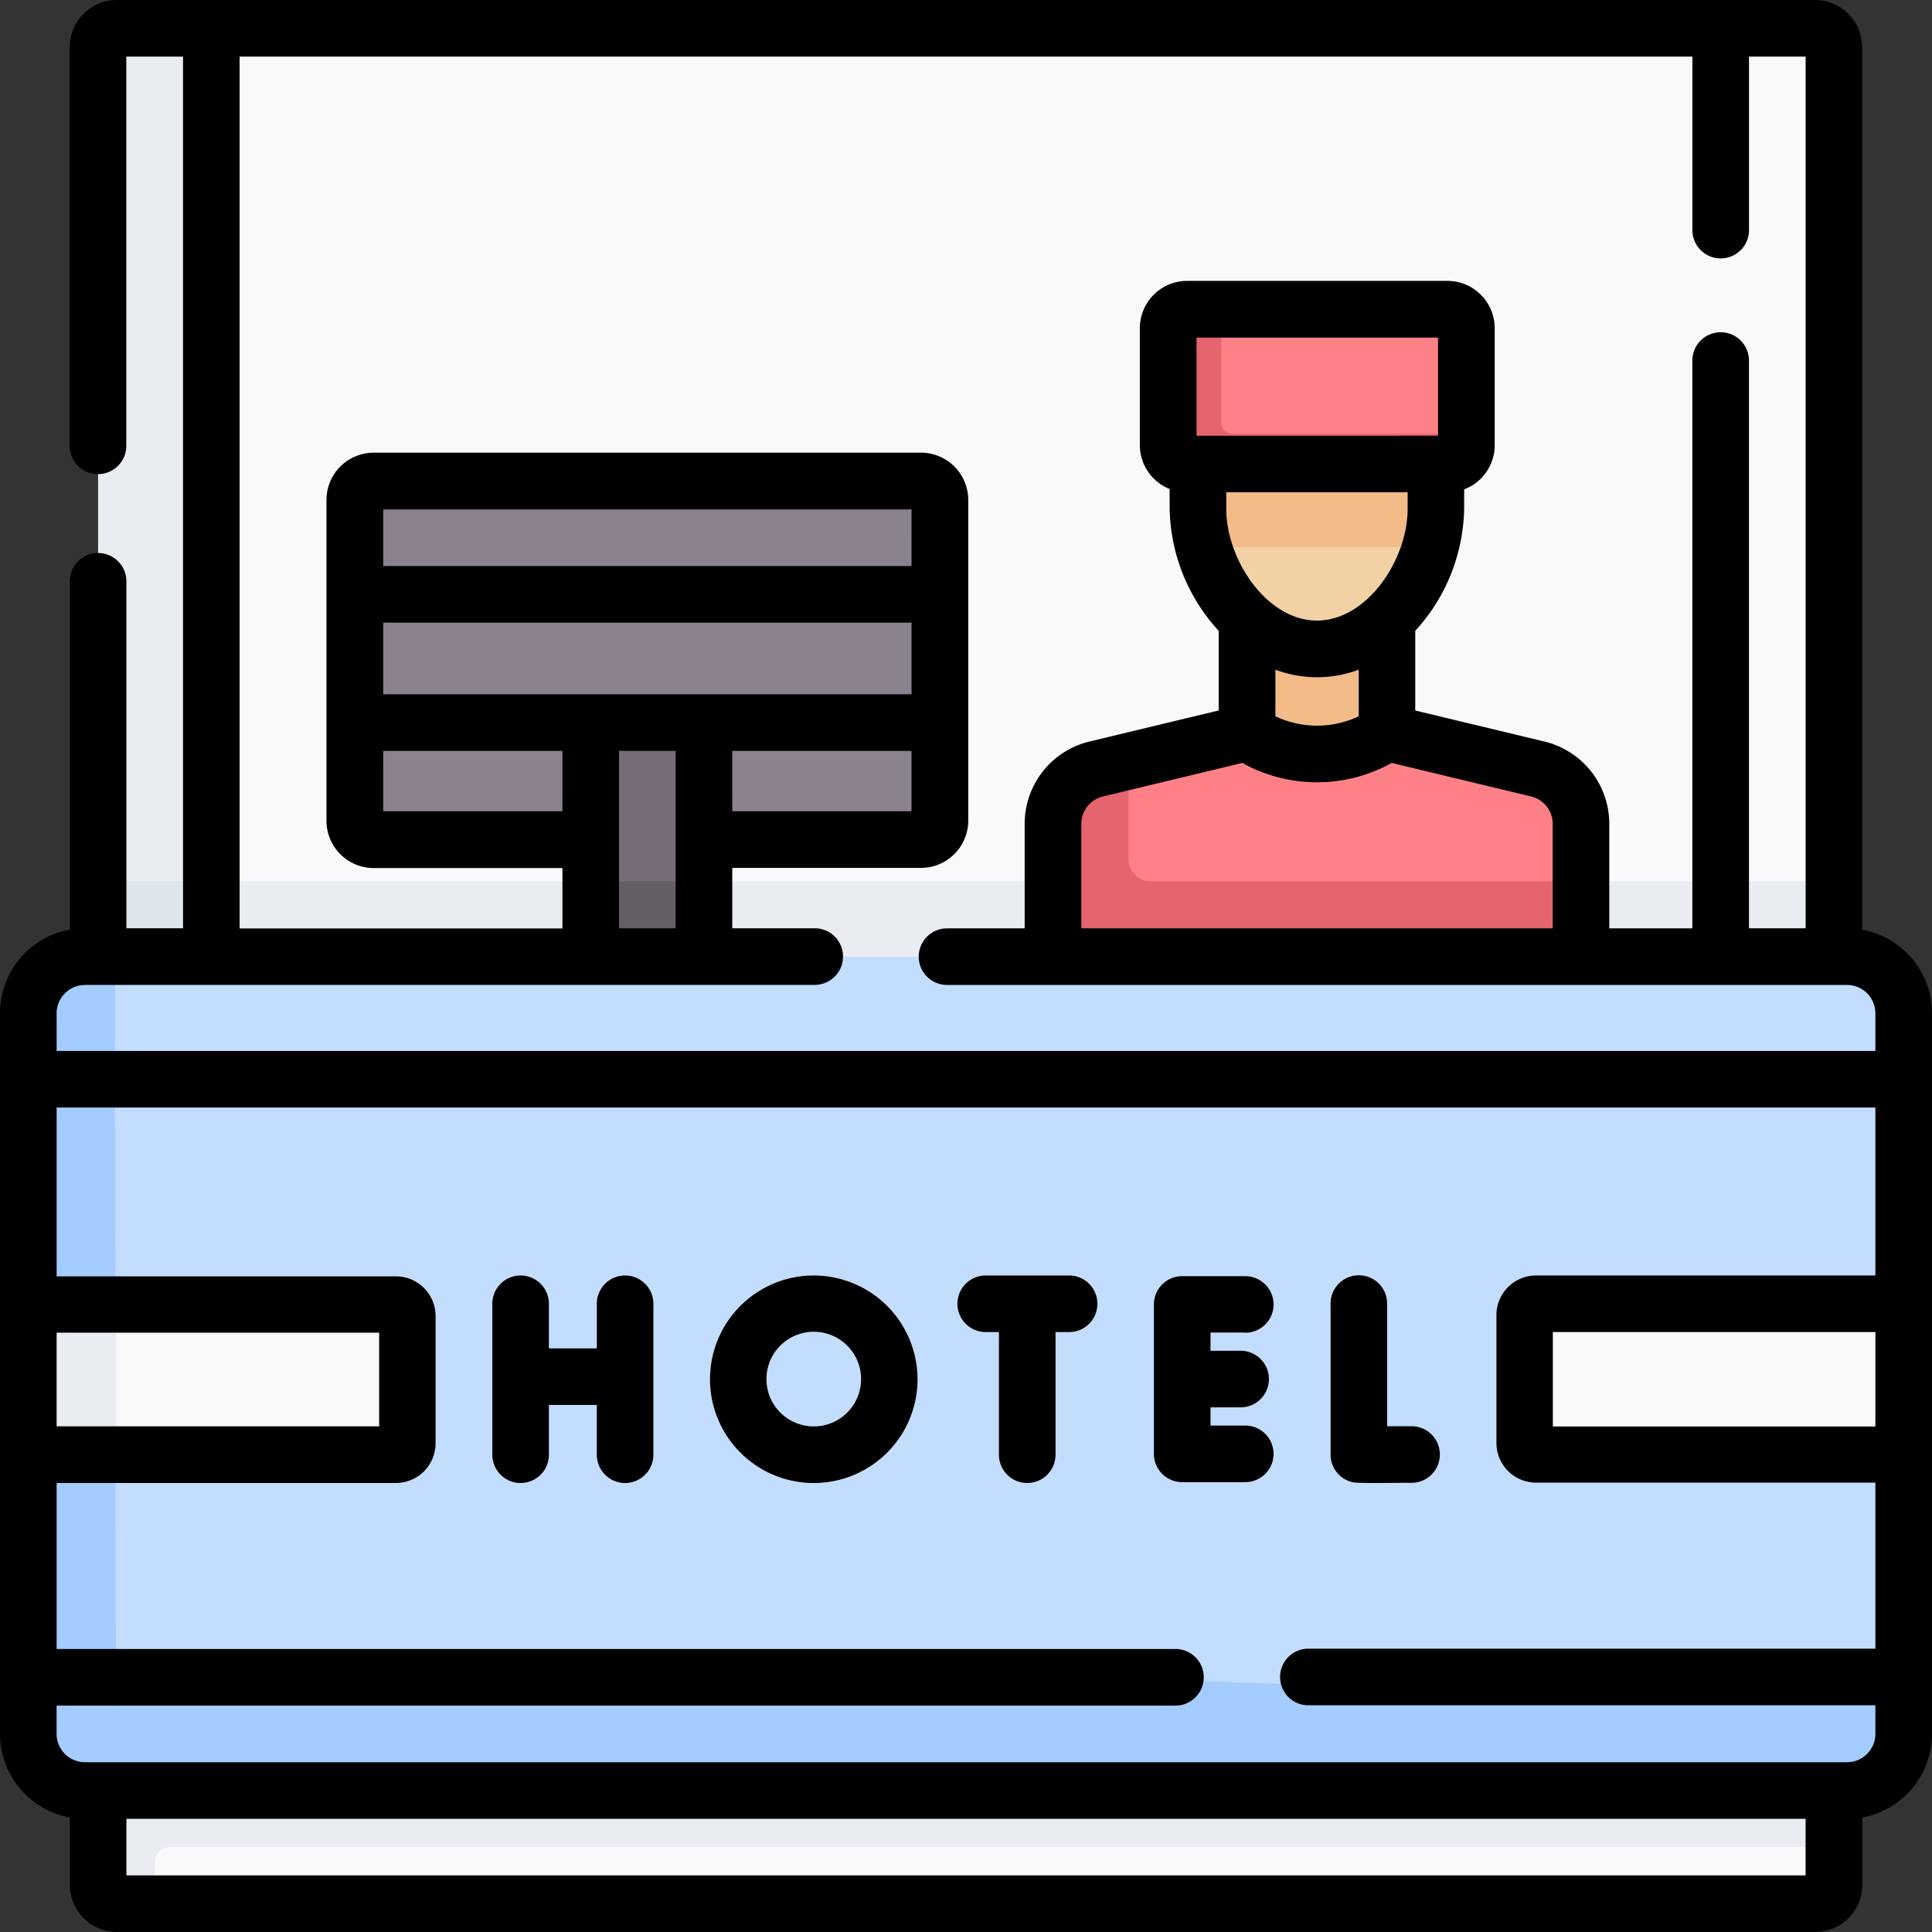 <svg id="recepcion" xmlns="http://www.w3.org/2000/svg" width="49" height="49" viewBox="0 0 49 49">
  <rect x="0" y="0" width="49" height="49" fill="#333333" stroke="none"/>
  <g id="_x3C_Group_x3E__16_" transform="translate(0.718 0.718)">
    <path id="Trazado_126372" data-name="Trazado 126372" d="M71.309,7.5H69.552c-.2,0-.412.1-.636.1s-.467-.1-.718-.1H31.353c-.251,0-.49.1-.718.1-.254,0-.494-.1-.718-.1a8.166,8.166,0,0,1-1.488.253.479.479,0,0,0-.479.479l.271,23.756h42.9l.662-2.857V7.979a.479.479,0,0,0-.479-.479Z" transform="translate(-25.994 -7.5)" fill="#f7f9fa"/>
    <path id="Trazado_126373" data-name="Trazado 126373" d="M28.153,7.5V31.987h-1.7L26,29.13V7.979a.479.479,0,0,1,.479-.479Z" transform="translate(-24.23 -7.5)" fill="#e9edf1"/>
    <path id="Trazado_126374" data-name="Trazado 126374" d="M74.038,233.51v2.858H30.473l-.033-2.858Z" transform="translate(-28.245 -211.88)" fill="#e9edf1"/>
    <path id="Trazado_126375" data-name="Trazado 126375" d="M108.412,127.5H94.536a.479.479,0,0,0-.479.479v1.675l.1.718-.1.718v1.818l.1.718-.1.718v1.77a.479.479,0,0,0,.479.479h13.877a.479.479,0,0,0,.479-.479v-1.77l-.1-.718.1-.718v-1.818l-.1-.718.1-.718v-1.675A.479.479,0,0,0,108.412,127.5Z" transform="translate(-85.773 -116.016)" fill="#8c818f"/>
    <path id="Trazado_126376" data-name="Trazado 126376" d="M158.806,197.938h-1.9l-.348-2.417V191.5h2.871v4.02Z" transform="translate(-142.292 -173.891)" fill="#766d78"/>
    <path id="Trazado_126377" data-name="Trazado 126377" d="M156.56,233.51h2.871v2.417H156.56Z" transform="translate(-142.295 -211.88)" fill="#655e67"/>
    <path id="Trazado_126378" data-name="Trazado 126378" d="M330.474,153.165h3.549v5.108h-3.549Z" transform="translate(-299.565 -139.224)" fill="#f2bb88"/>
    <path id="Trazado_126379" data-name="Trazado 126379" d="M317.515,127.98a7.485,7.485,0,0,1,.254,1.317c0,.1-.25.212-.242.31.141,1.635,1.431,3.254,3,3.254s2.861-1.619,3-3.254c.008-.1-.25-.212-.25-.31a7.332,7.332,0,0,1,.263-1.317Z" transform="translate(-287.846 -116.45)" fill="#f2d1a5"/>
    <path id="Trazado_126380" data-name="Trazado 126380" d="M291.346,195.1l-3.821-.919a3.2,3.2,0,0,1-3.549,0l-3.006.723-.762.46a1.164,1.164,0,0,0-.9,1.295l-.253,4.144h12.982l.409-2.857v-1.45A1.436,1.436,0,0,0,291.346,195.1Z" transform="translate(-253.067 -176.312)" fill="#ff8086"/>
    <path id="Trazado_126381" data-name="Trazado 126381" d="M319.319,92.712h-6.326c-.264,0-.479-.023-.479-.287V89.459a.479.479,0,0,1,.479-.479h6.326a.479.479,0,0,1,.479.479v2.01l-.175.887C319.622,92.62,319.583,92.712,319.319,92.712Z" transform="translate(-283.324 -81.182)" fill="#ff8086"/>
    <path id="Trazado_126382" data-name="Trazado 126382" d="M323.539,127.98v1.333c0,.1,0,.2-.012.294h-6c-.008-.1-.012-.2-.012-.294V127.98Z" transform="translate(-287.841 -116.45)" fill="#f2bb88"/>
    <path id="Trazado_126383" data-name="Trazado 126383" d="M317.17,91.468v.957a.479.479,0,0,1-.479.479h-6.6a.479.479,0,0,1-.479-.479V89.459a.479.479,0,0,1,.479-.479h.861v2.2a.287.287,0,0,0,.287.287Z" transform="translate(-280.697 -81.182)" fill="#e5646e"/>
    <path id="Trazado_126384" data-name="Trazado 126384" d="M280.974,204.2V201.73l-.814.2a1.435,1.435,0,0,0-1.1,1.4v4.308h13.39v-2.858h-10.9A.574.574,0,0,1,280.974,204.2Z" transform="translate(-253.071 -183.142)" fill="#e5646e"/>
    <path id="Trazado_126385" data-name="Trazado 126385" d="M26,233.51h2.153v2.858H26Z" transform="translate(-24.23 -211.88)" fill="#dce6eb"/>
    <path id="Trazado_126386" data-name="Trazado 126386" d="M69.618,464.5H26l.457,2.987a.479.479,0,0,0,.479.479l.5.362H69.545a.479.479,0,0,0,.479-.479v-.957Z" transform="translate(-24.23 -420.764)" fill="#f7f9fa"/>
    <path id="Trazado_126387" data-name="Trazado 126387" d="M70.023,464.5v2.393h-42.2a.383.383,0,0,0-.383.383v1.053h-.957A.479.479,0,0,1,26,467.85V464.5Z" transform="translate(-24.23 -420.764)" fill="#e9edf1"/>
    <path id="Trazado_126388" data-name="Trazado 126388" d="M55.064,254.946v.956l-.1.718.1.718v4.978l-.1,1.923.1,1.905v4.929l-.1.718.1.718v.718a1.436,1.436,0,0,1-1.436,1.436H8.936A1.436,1.436,0,0,1,7.5,273.225l.1-.718V256.619l-.1-.718.144-1c0-.792.643-1.148,1.436-1.148l.625-.238H53.629A1.436,1.436,0,0,1,55.064,254.946Z" transform="translate(-7.5 -229.966)" fill="#c3ddff"/>
    <g id="Grupo_86857" data-name="Grupo 86857" transform="translate(11.769 31.631)">
      <path id="Trazado_126389" data-name="Trazado 126389" d="M354.571,341.835h0l-.619,0v-3.11a.718.718,0,0,0-1.436,0v3.825a.718.718,0,0,0,.6.708,3.238,3.238,0,0,0,.518.014l.948,0a.718.718,0,0,0,0-1.435Z" transform="translate(-331.264 -338.01)" fill="#f7f9fa"/>
      <path id="Trazado_126390" data-name="Trazado 126390" d="M133.846,338.011a.718.718,0,0,0-.718.718v1.131h-1.214v-1.131a.718.718,0,0,0-1.436,0v3.828a.718.718,0,0,0,1.436,0v-1.262h1.214v1.262a.718.718,0,0,0,1.436,0v-3.828A.718.718,0,0,0,133.846,338.011Z" transform="translate(-130.479 -338.011)" fill="#f7f9fa"/>
      <path id="Trazado_126391" data-name="Trazado 126391" d="M308.129,339.629a.718.718,0,0,0,0-1.436h-1.6a.718.718,0,0,0-.718.718V342.7a.718.718,0,0,0,.718.718h1.6a.718.718,0,0,0,0-1.436h-.881v-.461h.763a.718.718,0,0,0,0-1.436h-.763v-.461h.881Z" transform="translate(-289.033 -338.176)" fill="#f7f9fa"/>
      <path id="Trazado_126392" data-name="Trazado 126392" d="M256.555,338.011h-2.114a.718.718,0,1,0,0,1.436h.335v3.11a.718.718,0,1,0,1.436,0v-3.11h.344a.718.718,0,0,0,0-1.436Z" transform="translate(-241.928 -338.011)" fill="#f7f9fa"/>
      <path id="Trazado_126393" data-name="Trazado 126393" d="M190.792,338.011a2.632,2.632,0,1,0,2.632,2.632A2.635,2.635,0,0,0,190.792,338.011Zm0,3.828a1.2,1.2,0,1,1,1.2-1.2A1.2,1.2,0,0,1,190.792,341.839Z" transform="translate(-182.64 -338.011)" fill="#f7f9fa"/>
    </g>
    <path id="Trazado_126394" data-name="Trazado 126394" d="M413.636,349.339h-9.329a.287.287,0,0,1-.287-.287V345.8a.287.287,0,0,1,.287-.287h9.329Z" transform="translate(-366.072 -313.162)" fill="#f7f9fa"/>
    <path id="Trazado_126395" data-name="Trazado 126395" d="M55.064,272.507v.718a1.436,1.436,0,0,1-1.436,1.436H8.936A1.436,1.436,0,0,1,7.5,273.225v-.718l.1-.7-.1-.731v-4.929l.1-1.914-.1-1.9v-4.995l.1-.718-.1-.718v-.956a1.436,1.436,0,0,1,1.436-1.436H9.7l0,2.392-.339.718.341.718.006,4.995-.747,1.906.752,1.905.006,4.929,0,1.436,24.886-.718Z" transform="translate(-7.5 -229.966)" fill="#a4ccff"/>
    <path id="Trazado_126396" data-name="Trazado 126396" d="M21.246,349.5H12.384v-3.811h8.862a.287.287,0,0,1,.287.287v3.236A.287.287,0,0,1,21.246,349.5Z" transform="translate(-11.917 -313.328)" fill="#f7f9fa"/>
    <path id="Trazado_126397" data-name="Trazado 126397" d="M9.72,349.5H7.5V345.69H9.715Z" transform="translate(-7.5 -313.324)" fill="#e9edf1"/>
  </g>
  <g id="Grupo_86858" data-name="Grupo 86858">
    <path id="Trazado_126398" data-name="Trazado 126398" d="M47.229,23.579V1.2a1.2,1.2,0,0,0-1.2-1.2H2.967a1.2,1.2,0,0,0-1.2,1.2V11.307a.718.718,0,0,0,1.436,0V1.436H4.642V23.544H3.206v-8.8a.718.718,0,1,0-1.436,0v8.834A2.156,2.156,0,0,0,0,25.7V43.976a2.156,2.156,0,0,0,1.77,2.119V47.8a1.2,1.2,0,0,0,1.2,1.2H46.033a1.2,1.2,0,0,0,1.2-1.2V46.095A2.156,2.156,0,0,0,49,43.976V25.7A2.156,2.156,0,0,0,47.229,23.579Zm.335,12.6H39.384V33.784h8.181ZM2.153,24.979h18.51a.718.718,0,0,0,0-1.436H18.572V22.012h4.785a1.2,1.2,0,0,0,1.2-1.2V12.681a1.2,1.2,0,0,0-1.2-1.2H9.48a1.2,1.2,0,0,0-1.2,1.2v8.135a1.2,1.2,0,0,0,1.2,1.2h4.785v1.532H6.077V1.436H42.923v4.4a.718.718,0,1,0,1.436,0v-4.4h1.436V23.544H44.358V9.145a.718.718,0,1,0-1.436,0v14.4H40.815V20.9a2.147,2.147,0,0,0-1.65-2.094l-3.271-.786V16a4.706,4.706,0,0,0,1.24-3.088v-.5a1.2,1.2,0,0,0,.775-1.118V8.324a1.2,1.2,0,0,0-1.2-1.2h-6.6a1.2,1.2,0,0,0-1.2,1.2v2.967a1.2,1.2,0,0,0,.756,1.111v.509A4.706,4.706,0,0,0,30.909,16v2.019l-3.271.786a2.147,2.147,0,0,0-1.65,2.094v2.646H24.019a.718.718,0,1,0,0,1.436H46.846a.719.719,0,0,1,.718.718v.956H1.436V25.7a.719.719,0,0,1,.718-.718Zm12.83-7.37H9.719V15.791h13.4v1.818H14.983Zm3.589,1.436h4.546v1.531H18.572Zm4.546-4.689H9.719V12.92h13.4Zm-13.4,4.689h4.546v1.531H9.719Zm5.981,0h1.436v4.5H15.7Zm14.648-7.993V8.563h6.125v2.488Zm2,5.933a3.011,3.011,0,0,0,2.113,0v1.182a2.472,2.472,0,0,1-2.113,0Zm3.354-4.5v.424c0,1.282-1.025,2.83-2.3,2.83s-2.3-1.548-2.3-2.83v-.424ZM31.508,19.35a3.9,3.9,0,0,0,3.788,0l3.534.849a.716.716,0,0,1,.55.7v2.646H27.424V20.9a.716.716,0,0,1,.55-.7ZM1.436,33.8H9.616v2.375H1.436ZM45.794,47.564H3.206V46.129H45.794Zm1.053-2.87H2.153a.719.719,0,0,1-.718-.718v-.718H29.812a.718.718,0,0,0,0-1.436H1.436V37.612h8.611a1.006,1.006,0,0,0,1-1V33.371a1.006,1.006,0,0,0-1-1H1.436V28.089H47.564v4.26H38.953a1.006,1.006,0,0,0-1,1v3.254a1.006,1.006,0,0,0,1,1h8.611v4.211H33.184a.718.718,0,0,0,0,1.436h14.38v.718A.719.719,0,0,1,46.846,44.694Z"/>
    <path id="Trazado_126399" data-name="Trazado 126399" d="M353.111,343.26c.223.025.874.01,1.466.01a.718.718,0,0,0,0-1.436h0l-.619,0v-3.11a.718.718,0,0,0-1.436,0v3.825A.718.718,0,0,0,353.111,343.26Z" transform="translate(-318.777 -305.662)"/>
    <path id="Trazado_126400" data-name="Trazado 126400" d="M133.846,338.011a.718.718,0,0,0-.718.718v1.131h-1.214v-1.131a.718.718,0,0,0-1.436,0v3.828a.718.718,0,0,0,1.436,0v-1.262h1.214v1.262a.718.718,0,0,0,1.436,0v-3.828A.718.718,0,0,0,133.846,338.011Z" transform="translate(-117.992 -305.662)"/>
    <path id="Trazado_126401" data-name="Trazado 126401" d="M308.129,339.629a.718.718,0,0,0,0-1.436h-1.6a.718.718,0,0,0-.718.718V342.7a.718.718,0,0,0,.718.718h1.6a.718.718,0,0,0,0-1.436h-.881v-.461h.763a.718.718,0,0,0,0-1.436h-.763v-.461h.881Z" transform="translate(-276.546 -305.827)"/>
    <path id="Trazado_126402" data-name="Trazado 126402" d="M256.555,338.011h-2.114a.718.718,0,1,0,0,1.436h.335v3.11a.718.718,0,1,0,1.436,0v-3.11h.344a.718.718,0,0,0,0-1.436Z" transform="translate(-229.441 -305.662)"/>
    <path id="Trazado_126403" data-name="Trazado 126403" d="M190.792,338.011a2.632,2.632,0,1,0,2.632,2.632A2.635,2.635,0,0,0,190.792,338.011Zm0,3.828a1.2,1.2,0,1,1,1.2-1.2A1.2,1.2,0,0,1,190.792,341.839Z" transform="translate(-170.153 -305.662)"/>
  </g>
</svg>
